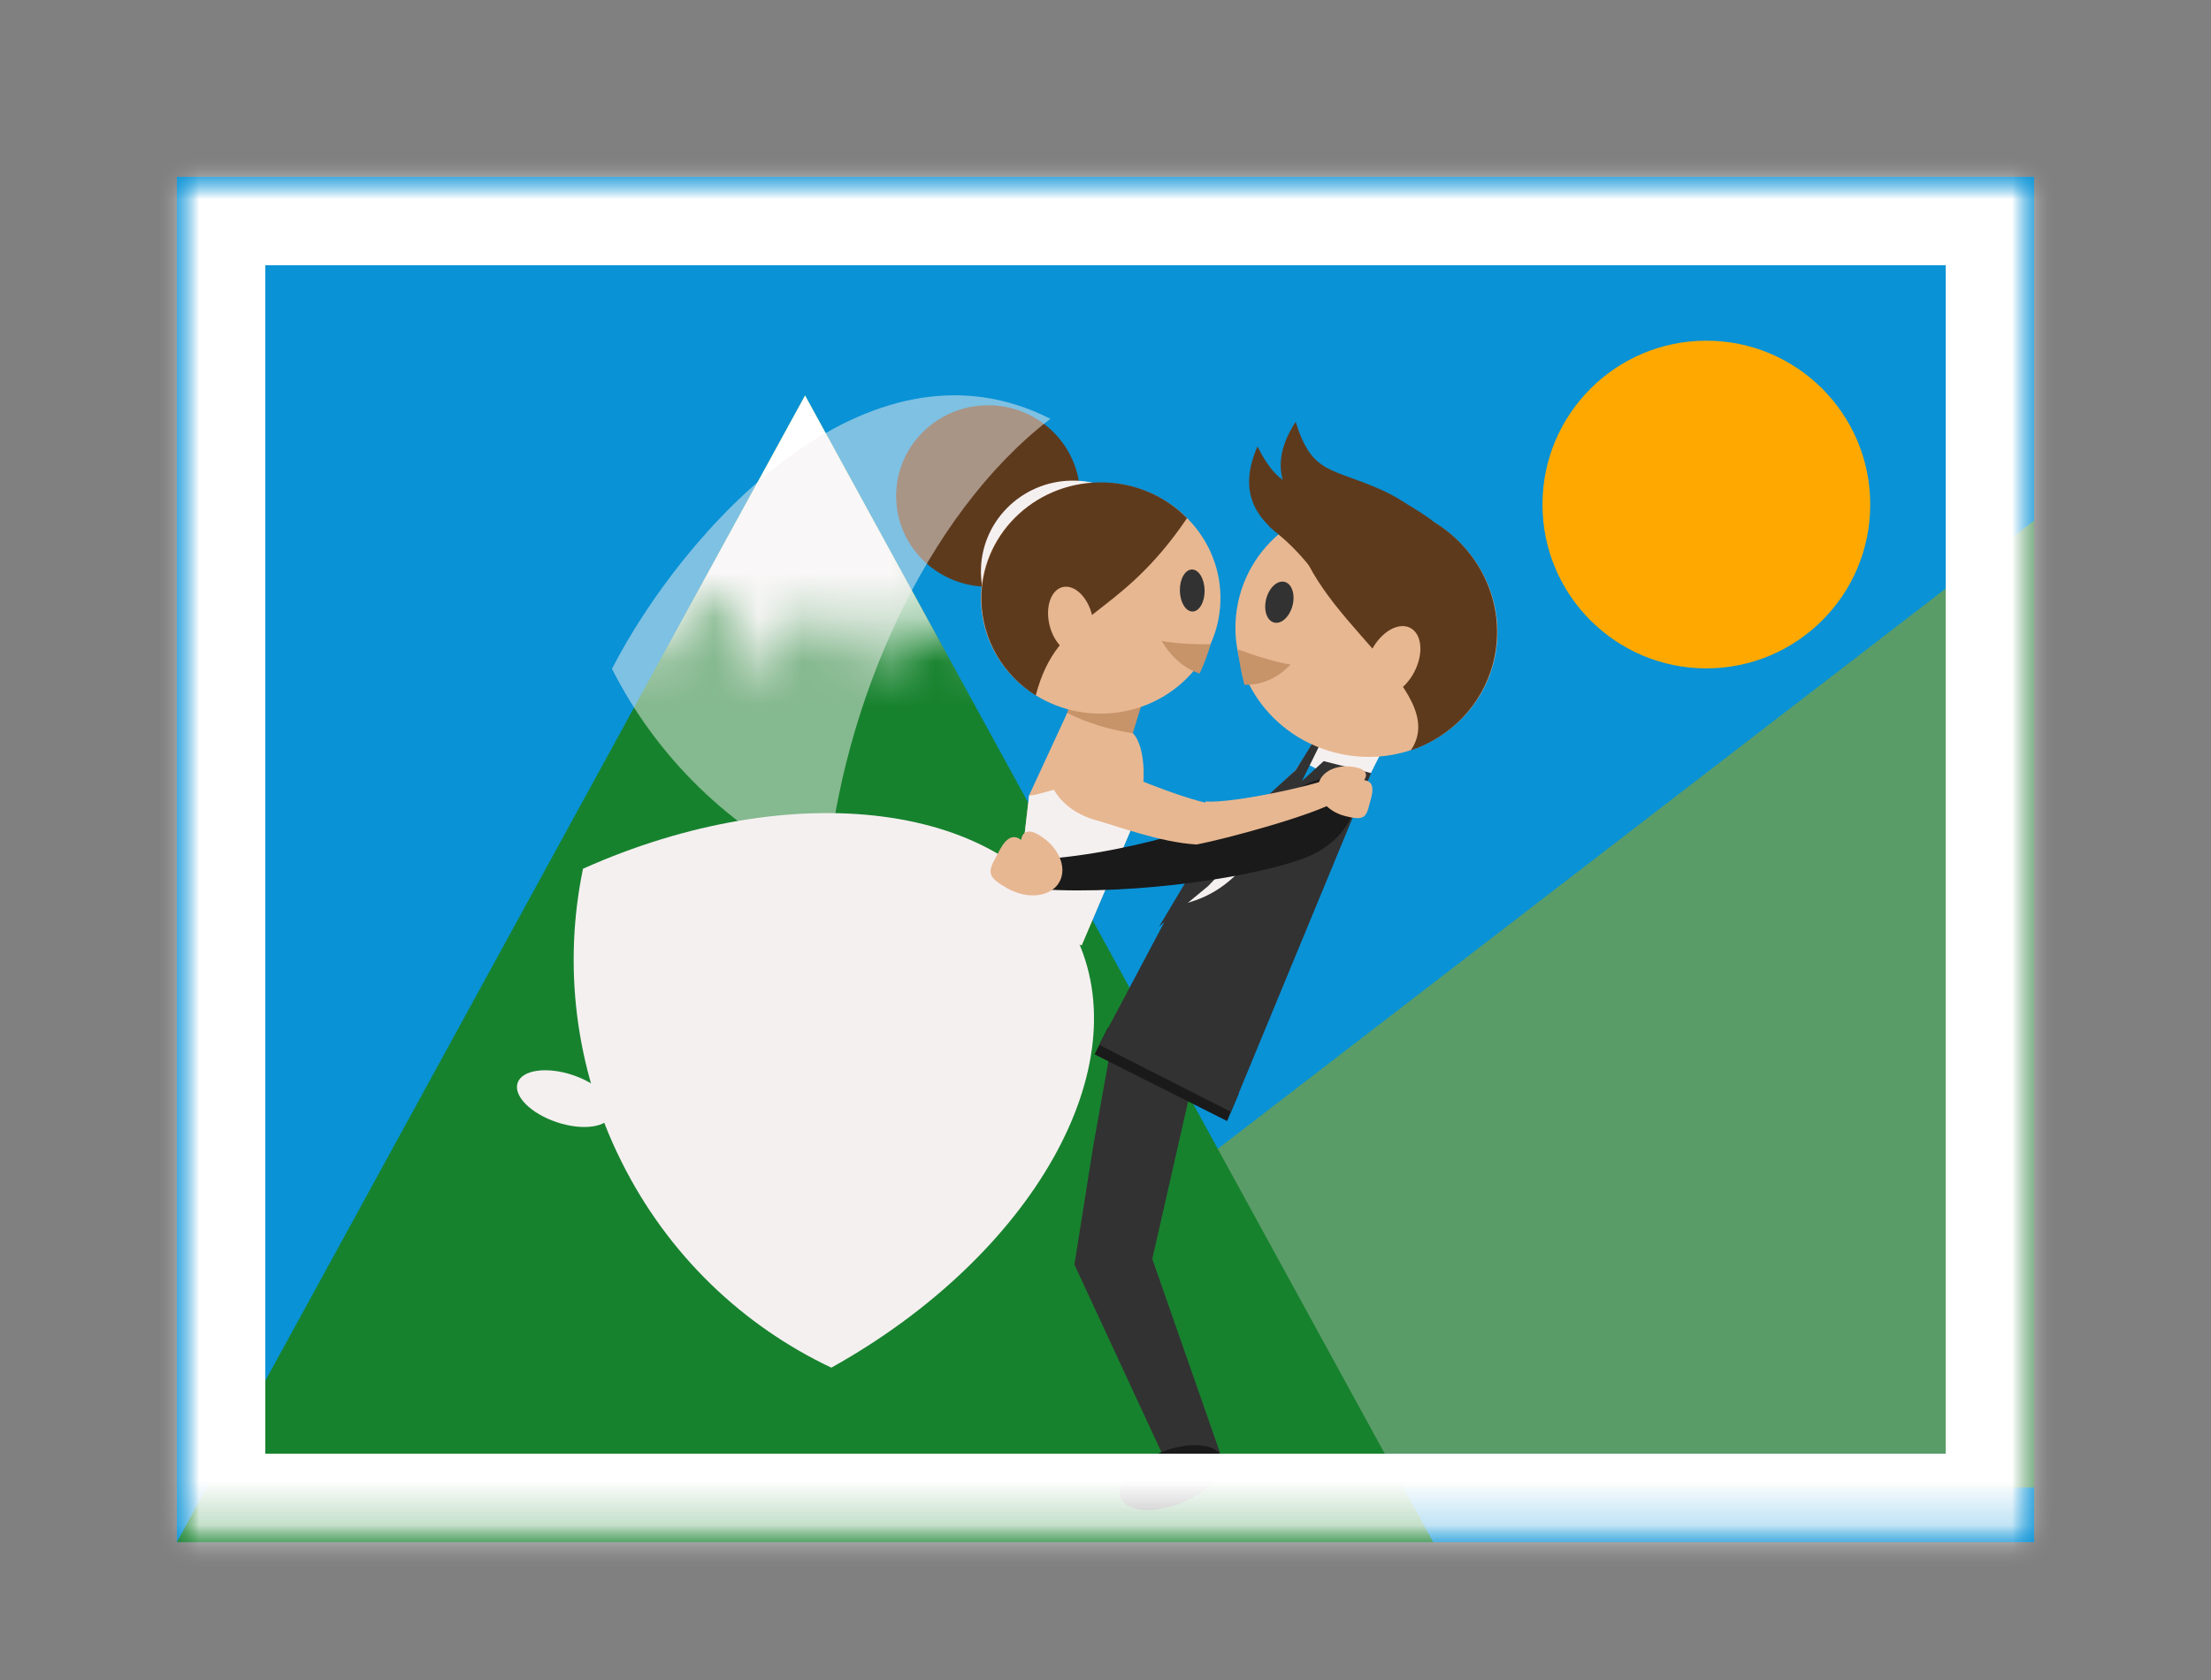 <?xml version="1.0" encoding="UTF-8" standalone="no"?>
<svg width="50px" height="38px" viewBox="0 0 50 38" version="1.1" xmlns="http://www.w3.org/2000/svg" xmlns:xlink="http://www.w3.org/1999/xlink">
    <rect x="0" y="0" width="50" height="38" fill="#808080" stroke="none"/>
    <!-- Generator: Sketch 39.1 (31720) - http://www.bohemiancoding.com/sketch -->
    <title>photo</title>
    <desc>Created with Sketch.</desc>
    <defs>
        <path d="M1.814,9.065 C1.814,9.065 3.067,6.723 3.782,7.078 C4.497,7.434 3.904,8.621 4.325,8.755 C4.747,8.889 5.408,7.293 5.979,7.219 C6.551,7.145 6.88,8.874 7.259,8.755 C7.637,8.636 7.343,7.411 7.77,7.219 C8.196,7.027 9.48,8.863 9.48,8.863 L7.021,0.793 L0.287,0.942 L1.814,9.065 Z" id="path-1"></path>
        <rect id="path-3" x="0" y="0" width="42" height="30.882"></rect>
        <mask id="mask-4" maskContentUnits="userSpaceOnUse" maskUnits="objectBoundingBox" x="0" y="0" width="42" height="30.882" fill="white">
            <use xlink:href="#path-3"></use>
        </mask>
        <mask id="mask-6" maskContentUnits="userSpaceOnUse" maskUnits="objectBoundingBox" x="0" y="0" width="42" height="30.882" fill="white">
            <use xlink:href="#path-3"></use>
        </mask>
    </defs>
    <g id="Symbols" stroke="none" stroke-width="1" fill="none" fill-rule="evenodd">
        <g id="photo">
            <g id="Group-2" transform="translate(4, 4)">
                <rect id="Background" fill="#0992D6" x="0" y="0" width="42" height="30.882"></rect>
                <ellipse id="Sun" fill="#FFA900" cx="34.588" cy="7.412" rx="3.706" ry="3.706"></ellipse>
                <polygon id="Background-Mountain" fill="#5A9C68" points="42 7.774 42 29.647 13.588 29.647"></polygon>
                <g id="Front-Mountain" transform="translate(0, 2.471)">
                    <polygon id="Triangle" fill="#17822E" points="14.206 2.471 28.412 28.412 0 28.412"></polygon>
                    <g id="Snow" transform="translate(8.647, 0)">
                        <mask id="mask-2" fill="white">
                            <use xlink:href="#path-1"></use>
                        </mask>
                        <g id="Mask"></g>
                        <polygon id="Triangle" fill="#FFFFFF" mask="url(#mask-2)" points="5.559 2.471 19.765 28.412 -8.647 28.412"></polygon>
                    </g>
                </g>
                <g id="wedding-couple" transform="translate(7.412, 4.941)">
                    <g id="Capa_1">
                        <g id="Group">
                            <rect id="Rectangle-path" fill="#C79369" transform="translate(13.522, 7.225) rotate(197.116) translate(-13.522, -7.225) " x="12.746" y="6.125" width="1.554" height="2.2"></rect>
                            <path d="M11.522,11.967 L11.861,9.048 L12.722,7.185 C13.183,7.415 13.679,7.566 14.207,7.644 C14.497,7.927 14.558,8.938 14.23,9.666 L13.049,12.439 L11.522,11.967 L11.522,11.967 Z" id="Shape" fill="#E7B791"></path>
                            <ellipse id="Oval" fill="#5E3A1D" transform="translate(10.933, 2.278) rotate(269.009) translate(-10.933, -2.278) " cx="10.933" cy="2.278" rx="2.052" ry="2.08"></ellipse>
                            <ellipse id="Oval" fill="#F5F0F0" transform="translate(12.851, 3.982) rotate(269.009) translate(-12.851, -3.982) " cx="12.851" cy="3.982" rx="2.052" ry="2.08"></ellipse>
                            <ellipse id="Oval" fill="#E7B791" transform="translate(13.48, 4.589) rotate(269.009) translate(-13.48, -4.589) " cx="13.48" cy="4.589" rx="2.612" ry="2.708"></ellipse>
                            <path d="M12.893,12.187 C14.381,15.177 11.932,19.463 7.388,21.994 C5.401,21.054 3.698,19.458 2.637,17.324 C1.575,15.191 1.326,12.866 1.772,10.709 C6.517,8.585 11.404,9.196 12.893,12.187 L12.893,12.187 Z" id="Shape" fill="#F5F0F0"></path>
                            <path d="M11.861,9.048 C12.043,9.107 13.746,8.346 14.434,8.879 C14.406,9.148 14.34,9.423 14.23,9.666 L13.062,12.411 L13.05,12.439 L11.522,11.967 L11.861,9.048 L11.861,9.048 Z" id="Shape" fill="#F5F0F0"></path>
                            <ellipse id="Oval" fill="#F5F0F0" transform="translate(1.375, 15.856) rotate(-71.572) translate(-1.375, -15.856) " cx="1.32" cy="15.858" rx="0.563" ry="1.124"></ellipse>
                            <path d="M15.432,2.779 C13.835,5.144 12.517,4.855 12.01,6.79 C11.283,6.331 10.798,5.542 10.782,4.637 C10.757,3.19 11.945,1.996 13.435,1.97 C14.219,1.956 14.93,2.269 15.432,2.779 L15.432,2.779 Z" id="Shape" fill="#5E3A1D"></path>
                            <ellipse id="Oval" fill="#E7B791" transform="translate(12.924, 5.058) rotate(255.96) translate(-12.924, -5.058) " cx="12.927" cy="4.934" rx="0.769" ry="0.494"></ellipse>
                            <path d="M12.342,0.532 C9.502,2.71 7.639,7.013 7.29,10.842 C7.268,10.832 7.245,10.821 7.222,10.811 C5.065,9.81 3.422,8.151 2.427,6.187 C4.032,3.067 8.19,-1.579 12.342,0.532 L12.342,0.532 Z" id="Shape" fill="#F5F0F0" opacity="0.5"></path>
                            <ellipse id="Oval" fill="#323232" transform="translate(15.885, 4.267) rotate(269.015) translate(-15.885, -4.267) " cx="15.742" cy="3.929" rx="0.475" ry="0.28"></ellipse>
                            <path d="M15.966,5.632 C15.547,5.636 15.13,5.611 14.858,5.555 C15.082,5.941 15.391,6.188 15.717,6.293 C15.814,6.086 15.898,5.865 15.966,5.632 L15.966,5.632 Z" id="Shape" fill="#C79369"></path>
                            <g transform="translate(12.823, 14.607)" id="Shape" fill="#323232">
                                <polygon points="0.062 5.055 0.487 2.377 0.791 0.68 0.891 0.114 2.837 0.468 1.779 5.123"></polygon>
                                <polygon points="1.148 0.114 1.245 0.121 0.791 0.952 0.791 0.951"></polygon>
                            </g>
                            <g transform="translate(12.823, 19.164)">
                                <path d="M2.244,5.204 L0.062,0.499 L1.733,0.112 L3.355,4.756 C2.985,4.905 2.615,5.054 2.244,5.204 L2.244,5.204 Z" id="Shape" fill="#323232"></path>
                                <ellipse id="Oval" fill="#1A1A1A" transform="translate(2.255, 5.315) rotate(248.124) translate(-2.255, -5.315) " cx="2.254" cy="5.314" rx="0.617" ry="1.232"></ellipse>
                            </g>
                            <rect id="Rectangle-path" fill="#F5F0F0" transform="translate(19.022, 8.089) rotate(206.629) translate(-19.022, -8.089) " x="18.31" y="7.471" width="1.429" height="0.947"></rect>
                            <polygon id="Shape" fill="#1A1A1A" points="13.64 14.307 16.6 15.796 16.338 16.416 13.341 14.908"></polygon>
                            <polygon id="Shape" fill="#323232" points="16.426 16.209 19.594 8.546 18.522 8.275 15.275 11.245 13.445 14.693"></polygon>
                            <path d="M18.498,7.848 C17.191,10.089 16.686,11.232 15.247,11.527 L15.74,10.533 L17.892,8.474 L18.442,7.641 L18.498,7.848 L18.498,7.848 Z" id="Shape" fill="#F5F0F0"></path>
                            <path d="M18.608,7.552 L17.87,9.052 L17.686,9.251 L15.907,11.103 L14.801,12.016 L15.739,10.442 L17.892,8.474 L18.348,7.742 C18.417,7.631 18.565,7.142 18.565,7.142 L18.608,7.552 L18.608,7.552 Z" id="Shape" fill="#323232"></path>
                            <path d="M18.016,8.851 C16.409,9.663 13.891,10.461 11.652,10.52 L11.681,11.136 C13.775,11.36 16.753,10.957 18.061,10.478 C19.624,9.904 19.638,8.032 18.016,8.851 L18.016,8.851 Z" id="Shape" fill="#1A1A1A"></path>
                            <g transform="translate(15.253, 1.742)">
                                <ellipse id="Oval" fill="#E7B791" transform="translate(4.236, 3.566) rotate(-75.375) translate(-4.236, -3.566) " cx="4.236" cy="3.566" rx="2.864" ry="2.969"></ellipse>
                                <path d="M2.623,1.13 C2.839,3.242 6.193,4.911 5.237,6.291 C6.129,5.991 6.85,5.276 7.1,4.316 C7.499,2.78 6.541,1.2 4.96,0.786 C4.128,0.568 3.289,0.716 2.623,1.13 L2.623,1.13 Z" id="Shape" fill="#5E3A1D"></path>
                                <ellipse id="Oval" fill="#E7B791" transform="translate(4.904, 4.302) rotate(-62.323) translate(-4.904, -4.302) " cx="4.903" cy="4.226" rx="0.844" ry="0.542"></ellipse>
                                <ellipse id="Oval" fill="#323232" transform="translate(2.602, 2.878) rotate(-75.375) translate(-2.602, -2.878) " cx="2.459" cy="2.569" rx="0.475" ry="0.307"></ellipse>
                                <path d="M1.325,4.005 C1.772,4.17 2.22,4.303 2.52,4.348 C2.214,4.673 1.842,4.818 1.476,4.805 C1.408,4.547 1.357,4.279 1.325,4.005 L1.325,4.005 Z" id="Shape" fill="#C79369"></path>
                            </g>
                            <path d="M12.057,9.931 C11.834,9.806 11.708,9.877 11.681,10.056 C11.377,9.831 11.204,10.279 11.107,10.453 C10.919,10.791 10.918,10.9 11.376,11.156 C11.835,11.412 12.358,11.346 12.546,11.008 C12.734,10.669 12.515,10.187 12.057,9.931 L12.057,9.931 Z" id="Shape" fill="#E7B791"></path>
                            <path d="M19.285,8.424 C19.485,8.474 19.52,8.585 19.437,8.705 C19.739,8.741 19.595,9.1 19.556,9.255 C19.481,9.557 19.421,9.622 19.012,9.519 C18.602,9.416 18.332,9.087 18.407,8.784 C18.483,8.482 18.876,8.32 19.285,8.424 L19.285,8.424 Z" id="Shape" fill="#E7B791"></path>
                            <path d="M15.849,9.188 C16.459,9.231 18.227,8.85 18.787,8.631 L18.892,9.138 C18.366,9.486 16.263,10.046 15.632,10.164 L15.849,9.188 L15.849,9.188 Z" id="Shape" fill="#E7B791"></path>
                            <path d="M13.296,8.269 C13.931,8.527 15.171,9.08 16.022,9.256 L15.643,10.16 C14.838,10.115 13.841,9.741 13.368,9.61 C12.044,9.244 11.908,7.705 13.296,8.269 L13.296,8.269 Z" id="Shape" fill="#E7B791"></path>
                            <path d="M21.62,5.704 C20.245,3.714 15.882,3.789 17.024,1.156 C17.589,2.273 17.978,2.038 19.192,2.35 C20.416,2.665 21.742,3.693 21.62,5.704 L21.62,5.704 Z" id="Shape" fill="#5E3A1D"></path>
                            <path d="M21.665,5.851 C20.639,3.659 16.324,3.005 17.888,0.599 C18.26,1.795 18.682,1.628 19.827,2.139 C20.982,2.654 22.12,3.889 21.665,5.851 L21.665,5.851 Z" id="Shape" fill="#5E3A1D"></path>
                            <path d="M17.279,2.958 C17.8,3.379 18.261,3.828 18.71,4.628 C19.204,5.507 21.933,3.503 20.923,2.793 C19.912,2.083 18.61,1.487 17.279,2.958 L17.279,2.958 Z" id="Shape" fill="#5E3A1D"></path>
                        </g>
                    </g>
                </g>
                <mask id="mask-5" fill="white">
                    <use xlink:href="#path-3"></use>
                </mask>
                <g id="Border" stroke="#FFFFFF" mask="url(#mask-4)" stroke-width="4">
                    <use mask="url(#mask-6)" xlink:href="#path-3"></use>
                </g>
            </g>
        </g>
    </g>
</svg>